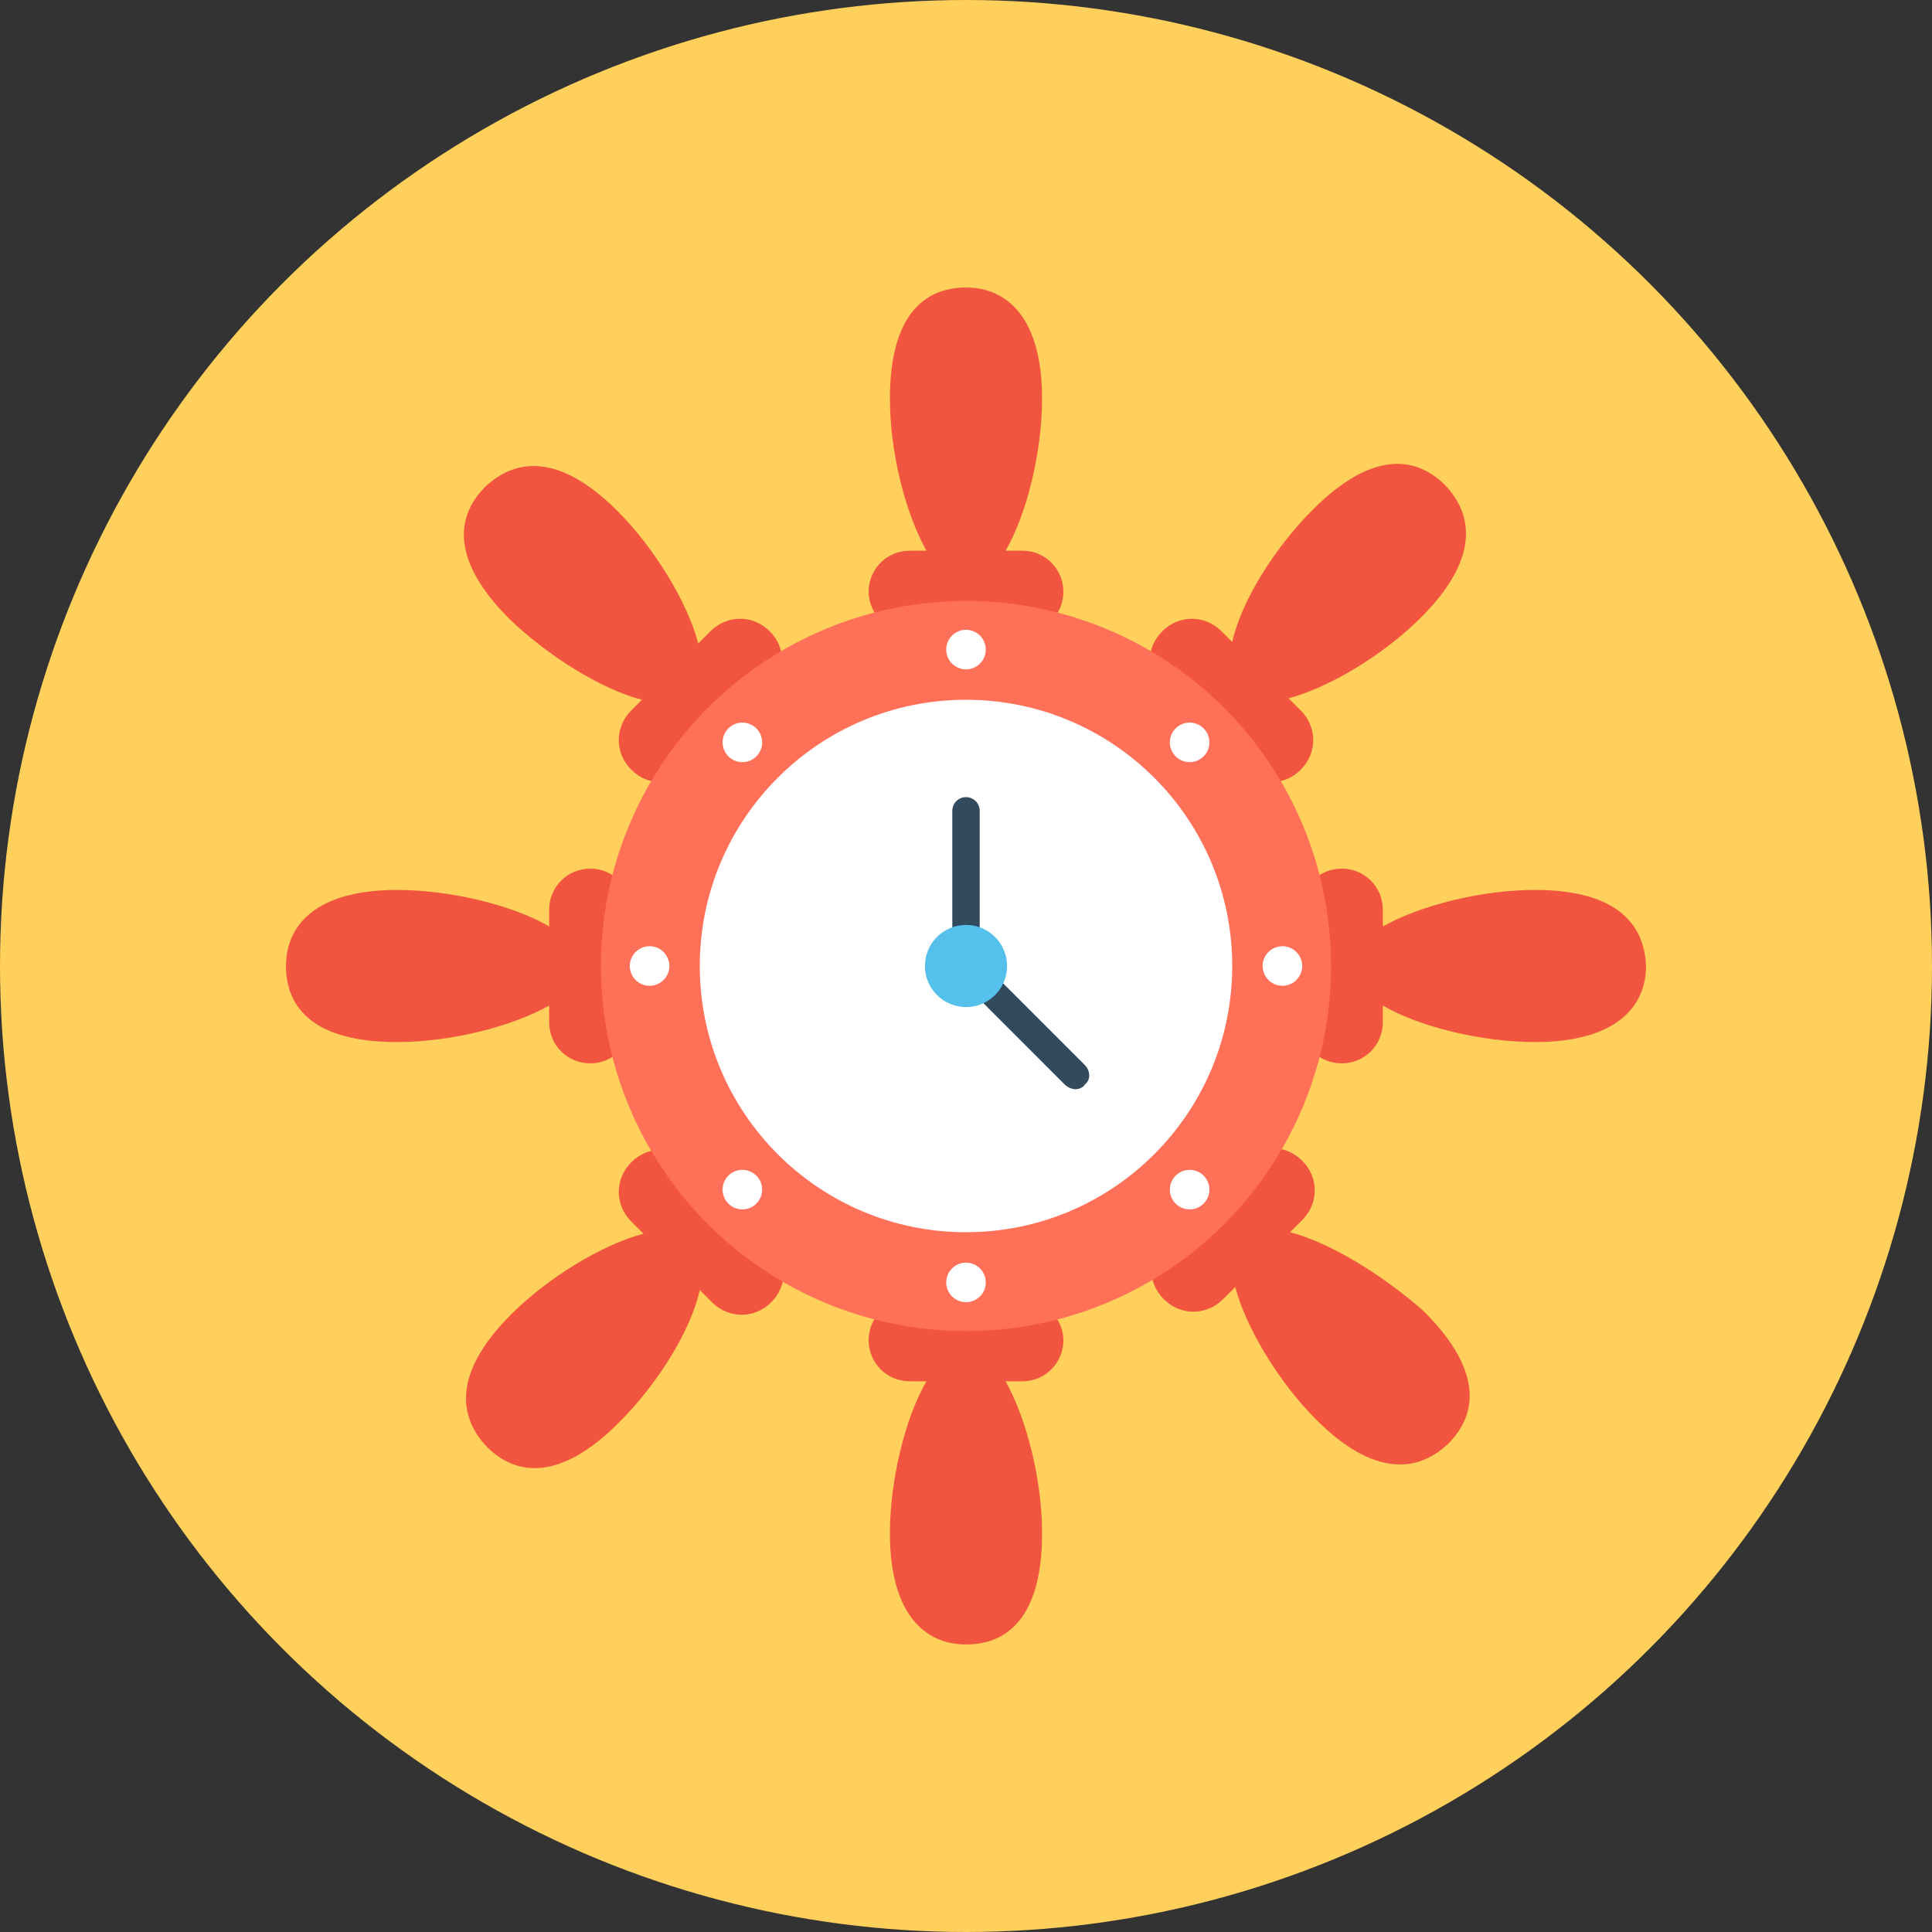 <?xml version="1.0" encoding="iso-8859-1"?>
<!-- Generator: Adobe Illustrator 19.0.0, SVG Export Plug-In . SVG Version: 6.00 Build 0)  -->
<svg xmlns="http://www.w3.org/2000/svg" xmlns:xlink="http://www.w3.org/1999/xlink" version="1.1" id="Layer_1" x="0px" y="0px" viewBox="0 0 508 508" style="enable-background:new 0 0 508 508;" xml:space="preserve">
<rect x="0" y="0" width="508" height="508" fill="#333333" stroke="none"/>
<circle style="fill:#FFD05B;" cx="254" cy="254" r="254"/>
<g>
	<path style="fill:#F1543F;" d="M239.2,166.4h29.6c6,0,10.8-4.8,10.8-10.8s-4.8-10.8-10.8-10.8h-4.4c5.6-9.6,9.6-26,9.6-40   c0-21.2-9.2-29.2-20-29.2c-11.2,0-20,7.6-20,29.2c0,14,4,30,9.6,40h-4.4c-6,0-10.8,4.8-10.8,10.8   C228.4,161.2,233.2,166.4,239.2,166.4z"/>
	<path style="fill:#F1543F;" d="M268.8,341.6h-29.6c-6,0-10.8,4.8-10.8,10.8s4.8,10.8,10.8,10.8h4.4c-5.6,9.6-9.6,26-9.6,40   c0,21.2,9.2,29.2,20,29.2c11.2,0,20-7.6,20-29.2c0-14-4-30-9.6-40h4.4c6,0,10.8-4.8,10.8-10.8C279.6,346.8,274.8,341.6,268.8,341.6   z"/>
	<path style="fill:#F1543F;" d="M403.6,234c-14,0-30,4-40,9.6v-4.4c0-6-4.8-10.8-10.8-10.8s-10.8,4.8-10.8,10.8v29.6   c0,6,4.8,10.8,10.8,10.8l0,0c6,0,10.8-4.8,10.8-10.8v-4.4c9.6,5.6,26,9.6,40,9.6c21.2,0,29.2-9.2,29.2-20   C432.4,242.8,424.8,234,403.6,234z"/>
	<path style="fill:#F1543F;" d="M144.4,268.8c0,6,4.8,10.8,10.8,10.8s10.8-4.8,10.8-10.8v-29.6c0-6-4.8-10.8-10.8-10.8   s-10.8,4.8-10.8,10.8v4.4c-9.6-5.6-26-9.6-40-9.6c-21.2,0-29.2,9.2-29.2,20c0,11.2,7.6,20,29.2,20c14,0,30-4,40-9.6V268.8z"/>
	<path style="fill:#F1543F;" d="M326.4,202.4c4.4,4.4,11.2,4.4,15.6,0s4.4-11.2,0-15.6l-3.2-3.2c10.8-2.8,25.2-11.6,34.8-21.2   c15.2-15.2,14-26.8,6.4-34.8c-8-8-19.6-8.8-34.8,6.4c-10,10-18.8,24-21.2,34.8l-2.8-2.8c-4.4-4.4-11.2-4.4-15.6,0s-4.4,11.2,0,15.6   L326.4,202.4z"/>
	<path style="fill:#F1543F;" d="M181.6,305.6c-4.4-4.4-11.2-4.4-15.6,0c-4.4,4.4-4.4,11.2,0,15.6l3.2,3.2   c-10.8,2.8-25.2,11.6-34.8,21.2c-15.2,15.2-14,26.8-6.4,34.8c8,8,19.6,8.8,34.8-6.4c10-10,18.8-24,21.2-34.8l3.2,3.2   c4.4,4.4,11.2,4.4,15.6,0c4.4-4.4,4.4-11.2,0-15.6L181.6,305.6z"/>
	<path style="fill:#F1543F;" d="M339.2,324l3.2-3.2c4.4-4.4,4.4-11.2,0-15.6s-11.2-4.4-15.6,0L306,326c-4.4,4.4-4.4,11.2,0,15.6   s11.2,4.4,15.6,0l3.2-3.2c2.8,10.8,11.6,25.2,21.2,34.8c15.2,15.2,26.8,14,34.8,6.4c8-8,8.8-19.6-6.4-34.8   C364,335.6,350,326.8,339.2,324z"/>
	<path style="fill:#F1543F;" d="M168.8,184l-2.8,2.8c-4.4,4.4-4.4,11.2,0,15.6c4.4,4.4,11.2,4.4,15.6,0l20.8-20.8   c4.4-4.4,4.4-11.2,0-15.6c-4.4-4.4-11.2-4.4-15.6,0l-3.2,3.2c-2.8-10.8-11.6-25.2-21.2-34.8c-15.2-15.2-26.8-14-34.8-6.4   c-8,8-8.8,19.6,6.4,34.8C144,172.4,158,181.2,168.8,184z"/>
</g>
<circle style="fill:#FF7058;" cx="254" cy="254" r="96"/>
<circle style="fill:#FFFFFF;" cx="254" cy="254" r="70"/>
<g>
	<path style="fill:#324A5E;" d="M254,257.6c-2,0-3.6-1.6-3.6-3.6v-40.8c0-2,1.6-3.6,3.6-3.6s3.6,1.6,3.6,3.6V254   C257.6,256,256,257.6,254,257.6z"/>
	<path style="fill:#324A5E;" d="M282.8,286.4c-0.8,0-2-0.4-2.8-1.2l-28.8-28.8c-1.6-1.6-1.6-4,0-5.2c1.6-1.6,4-1.6,5.2,0l28.8,28.8   c1.6,1.6,1.6,4,0,5.2C284.8,286,283.6,286.4,282.8,286.4z"/>
</g>
<circle style="fill:#54C0EB;" cx="254" cy="254" r="10.8"/>
<g>
	<circle style="fill:#FFFFFF;" cx="254" cy="170.8" r="5.2"/>
	<circle style="fill:#FFFFFF;" cx="254" cy="337.2" r="5.2"/>
	<circle style="fill:#FFFFFF;" cx="337.2" cy="254" r="5.2"/>
	<circle style="fill:#FFFFFF;" cx="170.8" cy="254" r="5.2"/>
	<circle style="fill:#FFFFFF;" cx="312.8" cy="195.2" r="5.2"/>
	<circle style="fill:#FFFFFF;" cx="195.2" cy="312.8" r="5.2"/>
	<circle style="fill:#FFFFFF;" cx="312.8" cy="312.8" r="5.2"/>
	<circle style="fill:#FFFFFF;" cx="195.2" cy="195.2" r="5.2"/>
</g>
<g>
</g>
<g>
</g>
<g>
</g>
<g>
</g>
<g>
</g>
<g>
</g>
<g>
</g>
<g>
</g>
<g>
</g>
<g>
</g>
<g>
</g>
<g>
</g>
<g>
</g>
<g>
</g>
<g>
</g>
</svg>

